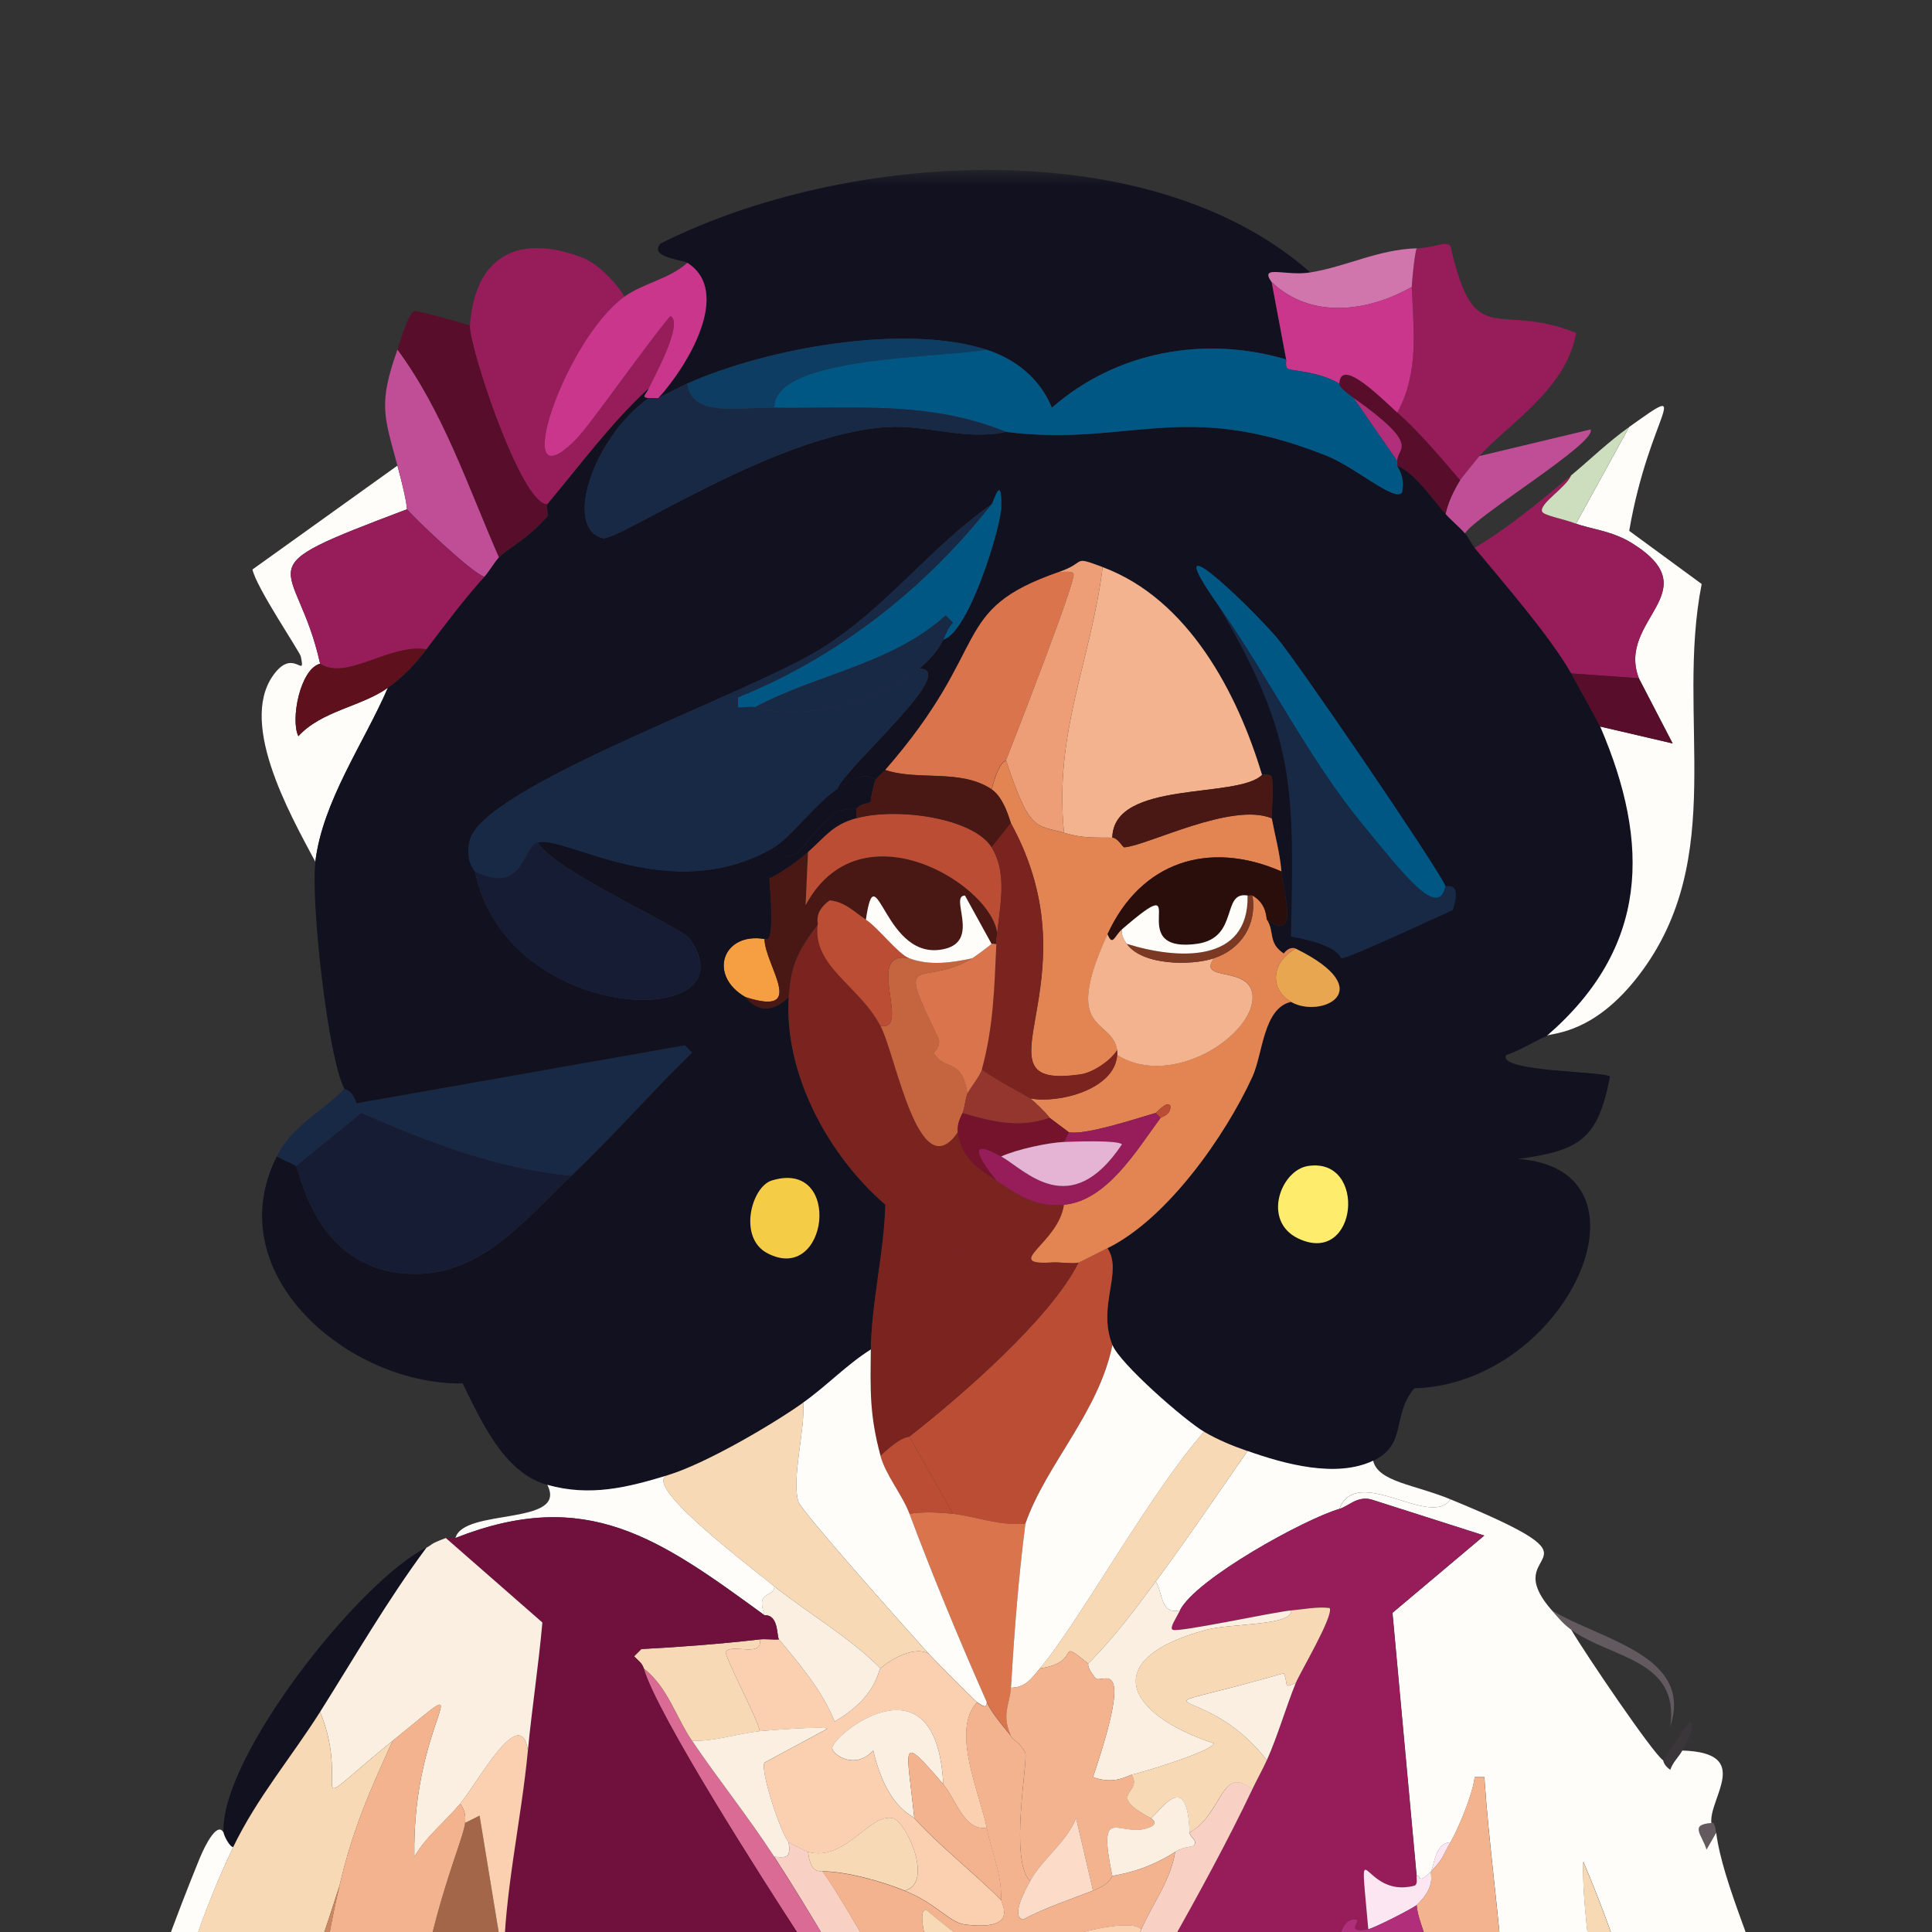 <svg width="120" height="120" viewBox="0 0 120 120" fill="none" xmlns="http://www.w3.org/2000/svg">
<rect x="0" y="0" width="120" height="120" fill="#333333" stroke="none"/>
<g clip-path="url(#clip0_79_248)">
<mask id="mask0_79_248" style="mask-type:luminance" maskUnits="userSpaceOnUse" x="3" y="10" width="112" height="274">
<path d="M114.157 10.56H3.36V283.67H114.157V10.56Z" fill="white"/>
</mask>
<g mask="url(#mask0_79_248)">
<path d="M26.486 96.125C24.067 99.384 22.05 102.901 19.884 106.322C18.089 109.167 15.964 111.652 14.482 114.725C14.242 114.725 13.888 113.957 13.882 113.825C13.671 109.143 22.296 98.208 26.48 96.125H26.486Z" fill="#111120"/>
<path d="M97.592 101.227C97.088 100.86 96.793 100.488 96.391 100.026C99.458 101.869 105.202 102.829 103.744 107.229C104.332 103.045 100.083 103.033 97.592 101.227Z" fill="#625A5E"/>
<path d="M104.488 108.729C104.248 109.149 103.894 109.455 103.738 109.929C103.294 109.605 103.318 109.353 103.288 109.329L104.938 106.928C105.46 107.073 104.614 108.501 104.488 108.729Z" fill="#3A363A"/>
<path d="M106.289 113.225C106.289 113.261 106.481 112.991 106.589 113.825L105.989 114.875C105.706 113.933 104.908 113.321 106.289 113.225Z" fill="#625A5E"/>
<path d="M81.386 16.922C79.862 17.174 78.187 16.406 78.985 17.522C79.286 19.123 79.586 20.723 79.886 22.324C74.814 20.823 69.31 21.832 65.337 25.325C64.587 23.5 63.074 22.306 61.286 21.724C56.19 20.079 47.643 21.61 42.685 23.824C42.385 23.957 41.053 24.623 40.885 24.725C42.703 22.738 45.494 18.105 42.685 16.322C42.379 16.13 40.26 15.974 41.035 15.122C52.499 9.36 71.429 8.117 81.386 16.922Z" fill="#111120"/>
<path d="M35.489 73.023C30.933 72.621 26.593 70.946 22.439 69.122L18.389 72.423C18.352 72.363 17.506 72.003 17.189 71.823C18.166 69.866 19.974 69.11 21.39 67.621C21.419 67.675 21.881 67.663 22.14 68.522C28.939 67.321 35.739 66.121 42.541 64.92L42.99 65.37C40.416 67.867 38.099 70.556 35.489 73.023Z" fill="#182945"/>
<path d="M35.489 73.023C32.374 75.964 29.499 79.775 24.541 79.025C19.541 78.269 18.635 72.837 18.389 72.423L22.44 69.122C26.6 70.946 30.939 72.621 35.489 73.023Z" fill="#171C35"/>
<path d="M38.79 18.423C35.039 21.112 31.515 31.615 35.789 27.276C36.641 26.411 40.146 21.4 41.641 19.623C42.493 20.043 40.621 23.428 40.29 24.125C37.962 26.255 36.023 28.908 33.988 31.327C32.344 31.345 29.103 21.424 29.187 20.229C29.499 15.848 32.248 14.467 36.239 16.028C37.115 16.37 38.304 17.582 38.79 18.429V18.423Z" fill="#961C5A"/>
<path d="M25.285 31.627C14.782 35.594 18.401 34.502 19.884 41.224C18.647 41.536 18.029 44.7 18.533 45.726C19.968 44.147 22.446 43.889 24.085 42.725C22.608 46.14 20.034 49.765 19.583 53.522C17.975 50.509 14.626 44.603 17.183 41.674C18.311 40.384 18.989 42.203 18.683 40.774C18.617 40.474 15.91 36.483 15.682 35.372L24.685 28.92C25.405 31.615 25.213 31.489 25.285 31.621V31.627Z" fill="#FEFDFA"/>
<path d="M29.187 20.223C29.103 21.418 32.344 31.339 33.988 31.321C33.91 31.411 34.078 31.963 33.988 32.071C32.836 33.44 31.407 34.142 30.987 34.622C29.067 30.247 27.554 25.601 24.685 21.724C24.859 21.232 25.351 19.449 25.736 19.323C25.904 19.269 28.683 20.043 29.187 20.223Z" fill="#580D2A"/>
<path d="M40.89 24.725C40.824 24.761 40.53 24.701 40.289 24.725C39.791 24.701 40.103 24.515 40.289 24.125C40.62 23.428 42.492 20.049 41.64 19.623C40.145 21.394 36.64 26.411 35.788 27.276C31.514 31.621 35.032 21.112 38.789 18.423C39.941 17.594 41.61 17.318 42.69 16.322C45.505 18.105 42.708 22.738 40.89 24.725Z" fill="#C9368B"/>
<path d="M30.987 34.622C30.675 34.97 30.399 35.474 30.087 35.823C29.277 35.588 25.447 31.897 25.285 31.621C25.213 31.495 25.405 31.615 24.685 28.92C23.857 25.829 23.485 25.115 24.685 21.718C27.548 25.595 29.067 30.241 30.987 34.616V34.622Z" fill="#C04E97"/>
<path d="M25.284 31.627C25.44 31.903 29.27 35.594 30.086 35.829C28.796 37.257 27.649 38.8 26.485 40.33C24.15 39.976 21.545 42.311 19.883 41.23C18.394 34.508 14.781 35.6 25.284 31.633V31.627Z" fill="#961C5A"/>
<path d="M26.485 40.324C25.819 41.23 24.996 42.071 24.084 42.725C22.451 43.889 19.973 44.147 18.532 45.726C18.028 44.7 18.646 41.536 19.883 41.224C21.545 42.305 24.144 39.97 26.485 40.324Z" fill="#5E111D"/>
<path d="M47.487 58.324C47.511 59.969 50.212 63.192 46.286 61.925C43.946 60.575 44.888 57.88 47.487 58.324Z" fill="#F59E42"/>
<path d="M40.29 24.125C40.104 24.515 39.792 24.701 40.29 24.725C36.827 27.204 34.991 32.815 37.439 33.428C38.364 33.656 48.219 26.916 55.139 26.525C57.642 26.387 60.019 27.384 62.492 26.825C70.108 27.786 73.488 24.725 82.443 28.326C84.213 29.04 86.674 31.231 87.094 30.577C87.274 29.496 86.788 29.058 86.794 28.926C87.832 29.328 89.033 31.057 89.795 31.927C90.125 32.299 90.671 32.749 90.996 33.128C91.206 33.368 91.392 33.782 91.596 34.028C93.348 36.135 96.301 39.538 97.598 41.831C97.85 42.281 99.326 44.958 99.398 45.132C102.537 52.436 102.417 58.864 96.097 64.332C95.227 64.71 94.453 65.232 93.546 65.533C92.988 66.613 99.945 66.523 99.999 66.883C99.248 70.724 98.18 71.463 94.297 71.985C103.33 72.633 97.394 85.933 87.844 86.233C86.416 87.902 87.442 89.703 85.294 90.735C83.007 91.833 79.79 90.945 77.491 90.135C76.549 89.805 75.648 89.445 74.79 88.934C73.56 88.208 69.538 84.685 69.088 83.533C68.134 81.096 69.766 79.031 68.788 77.531C72.497 75.706 76.105 70.55 77.791 66.883C78.439 65.466 78.463 62.616 80.192 62.231C82.004 63.3 85.81 61.547 80.492 58.93C80.216 58.798 79.904 58.99 79.742 59.23C78.739 58.582 79.178 57.844 78.691 57.13C80.738 58.576 79.7 55.419 79.592 54.129C79.496 52.976 79.202 51.95 78.991 50.828C78.967 50.702 79.118 48.847 78.991 48.277C78.919 48.019 78.403 48.157 78.391 48.127C76.873 43.067 73.818 37.197 68.494 35.228C66.537 34.502 67.558 34.916 65.793 35.528C58.897 37.923 61.748 40.084 54.995 47.827C54.965 47.857 54.821 47.953 54.395 48.427C53.627 47.863 52.709 48.553 51.994 49.027C52.511 47.634 59.659 41.572 57.096 41.524C57.714 41.008 58.236 40.456 58.597 39.724C60.193 39.262 62.174 32.737 62.198 31.471C62.234 29.298 61.682 31.261 61.598 31.321C57.768 33.98 55.049 37.791 50.95 40.324C46.334 43.169 30.069 48.847 29.199 52.172C28.869 53.432 29.481 54.027 29.499 54.123C31.497 63.792 46.851 64.008 42.847 58.324C42.295 57.538 34.462 54.135 33.394 52.322C35.051 51.812 41.701 56.391 48.093 52.622C49.45 54.219 49.768 52.19 51.844 50.521C52.252 50.197 53.141 50.269 53.195 50.221V50.822C51.718 51.23 51.286 51.95 50.194 52.922C49.45 53.588 48.669 54.111 47.793 54.573C48.183 59.458 47.493 58.114 47.493 58.324C44.894 57.88 43.952 60.575 46.292 61.925C46.437 62.009 47.355 63.48 48.993 61.925C48.681 66.661 51.436 71.757 54.995 74.824C54.923 77.765 54.131 80.916 54.095 83.827C52.577 84.787 51.358 86.089 49.894 87.128C47.859 88.568 43.772 90.939 41.491 91.629C38.964 92.398 36.653 92.98 33.988 92.23C31.257 91.461 29.865 88.19 28.737 85.927C21.666 86.035 13.521 79.145 17.189 71.829C17.507 72.009 18.353 72.369 18.389 72.429C18.635 72.837 19.541 78.269 24.541 79.031C29.499 79.781 32.38 75.97 35.489 73.029C38.1 70.562 40.416 67.873 42.991 65.376L42.541 64.926C35.743 66.127 28.943 67.327 22.14 68.528C21.882 67.669 21.42 67.681 21.39 67.627C20.364 65.707 19.295 56.001 19.589 53.528C20.04 49.765 22.614 46.146 24.091 42.731C25.003 42.077 25.826 41.236 26.492 40.33C27.65 38.8 28.803 37.257 30.093 35.829C30.405 35.48 30.681 34.982 30.993 34.628C31.413 34.154 32.842 33.446 33.994 32.077C34.084 31.969 33.916 31.423 33.994 31.327C36.029 28.908 37.962 26.261 40.296 24.125H40.29Z" fill="#111120"/>
<path d="M89.789 55.023C89.831 55.113 90.839 54.663 90.239 56.523C89.003 57.082 83.715 59.549 83.337 59.524C83.169 59.512 83.379 58.756 80.186 58.174C80.366 48.895 80.504 45.816 75.684 37.623C78.811 42.071 81.23 47.076 84.687 51.272C87.238 54.369 89.345 57.13 89.789 55.023Z" fill="#182945"/>
<path d="M89.788 55.023C89.344 57.13 87.237 54.375 84.686 51.272C81.23 47.076 78.817 42.071 75.683 37.623C71.746 32.023 77.335 37.341 79.285 39.574C80.456 40.918 89.189 53.721 89.782 55.023H89.788Z" fill="#005784"/>
<path d="M47.936 73.323C52.372 71.955 51.453 79.871 47.636 77.825C45.841 76.858 46.67 73.713 47.936 73.323Z" fill="#F5CC45"/>
<path d="M81.236 72.423C84.951 71.841 84.345 78.689 80.636 76.924C78.373 75.844 79.544 72.687 81.236 72.423Z" fill="#FEED6C"/>
<path d="M80.185 62.225C78.786 61.397 79.014 59.687 80.485 58.924C85.803 61.541 81.997 63.294 80.185 62.225Z" fill="#E9A650"/>
<path d="M61.586 31.327C57.444 36.591 52.041 40.816 45.836 43.325V43.925C46.16 43.979 46.617 43.841 46.886 43.925C49.953 44.844 54.629 43.577 57.084 41.524C59.647 41.572 52.505 47.628 51.981 49.027C50.673 49.897 49.136 52.004 48.081 52.628C41.688 56.397 35.032 51.818 33.382 52.328C32.434 52.622 32.523 55.629 29.48 54.129C29.462 54.033 28.851 53.438 29.18 52.178C30.05 48.853 46.316 43.175 50.931 40.33C55.031 37.797 57.755 33.986 61.58 31.327H61.586Z" fill="#182945"/>
<path d="M29.486 54.123C32.529 55.623 32.439 52.616 33.387 52.322C34.455 54.135 42.282 57.532 42.84 58.324C46.838 64.008 31.484 63.792 29.492 54.123H29.486Z" fill="#171C35"/>
<path d="M58.59 39.724C58.764 39.364 58.896 38.962 59.19 38.673L58.74 38.223C55.391 41.254 50.763 41.849 46.892 43.925C46.622 43.841 46.165 43.979 45.841 43.925V43.325C52.053 40.816 57.449 36.585 61.591 31.327C61.675 31.267 62.227 29.304 62.191 31.477C62.167 32.737 60.192 39.268 58.59 39.73V39.724Z" fill="#005784"/>
<path d="M58.591 39.724C58.23 40.456 57.708 41.008 57.09 41.524C54.635 43.577 49.954 44.844 46.893 43.925C50.77 41.855 55.392 41.254 58.741 38.223L59.191 38.673C58.897 38.962 58.765 39.364 58.591 39.724Z" fill="#182945"/>
<path d="M54.388 48.427C54.34 48.481 54.07 49.531 54.088 49.777C53.89 49.999 53.698 49.777 53.188 50.227C53.134 50.275 52.245 50.203 51.837 50.527C49.761 52.196 49.443 54.225 48.086 52.628C49.142 52.004 50.673 49.897 51.987 49.027C52.696 48.553 53.62 47.863 54.388 48.427Z" fill="#111120"/>
<path d="M96.091 64.326C102.405 58.858 102.531 52.43 99.392 45.126L103.894 46.176L101.793 42.125C100.383 38.463 106.235 36.747 101.343 33.722C100.107 32.954 98.696 32.84 97.892 32.521C98.992 30.521 100.093 28.52 101.193 26.519C105.352 23.548 102.453 25.649 101.193 32.972L105.694 36.273C104.056 44.591 107.399 53.252 101.793 60.575C99.026 64.188 96.517 64.14 96.091 64.326Z" fill="#FEFDFA"/>
<path d="M91.89 28.326C91.704 28.536 90.737 29.742 90.689 29.826C89.435 28.38 88.223 26.91 86.788 25.625C88.163 23.104 87.784 20.469 87.688 17.822C87.688 17.666 87.85 15.812 87.989 15.422C89.189 15.38 89.711 14.947 90.089 15.272C91.596 21.898 92.904 18.681 97.892 20.673C97.322 24.173 93.582 26.411 91.89 28.326Z" fill="#961C5A"/>
<path d="M97.592 29.526C97.304 30.271 95.599 31.279 95.791 31.777C95.887 32.023 97.166 32.239 97.892 32.527C98.696 32.846 100.101 32.96 101.343 33.728C106.235 36.753 100.383 38.463 101.793 42.131L97.592 41.831C96.295 39.538 93.342 36.141 91.59 34.028C93.696 32.779 95.719 31.087 97.592 29.526Z" fill="#961C5A"/>
<path d="M90.99 33.128C90.665 32.755 90.119 32.299 89.789 31.927C89.915 31.237 90.323 30.421 90.689 29.826C90.737 29.742 91.704 28.536 91.89 28.326L98.792 26.675C99.224 27.486 91.722 31.993 90.99 33.128Z" fill="#C04E97"/>
<path d="M87.989 15.422C87.85 15.812 87.682 17.666 87.688 17.822C84.957 19.371 81.44 19.851 78.985 17.522C78.187 16.406 79.862 17.174 81.386 16.922C83.697 16.538 85.552 15.506 87.989 15.422Z" fill="#D176AD"/>
<path d="M101.187 26.525C100.087 28.526 98.986 30.527 97.886 32.527C97.16 32.239 95.881 32.023 95.785 31.777C95.593 31.279 97.298 30.271 97.586 29.526C98.834 28.488 99.843 27.486 101.187 26.525Z" fill="#CCDEBE"/>
<path d="M101.786 42.125L103.887 46.176L99.385 45.126C99.314 44.952 97.837 42.275 97.585 41.825L101.786 42.125Z" fill="#580D2A"/>
<path d="M86.787 25.625C88.222 26.91 89.434 28.374 90.689 29.826C90.323 30.421 89.915 31.237 89.788 31.927C89.026 31.057 87.832 29.328 86.787 28.926C86.793 28.83 86.787 28.722 86.787 28.626C86.746 27.81 88.373 27.756 84.087 24.725C82.947 23.921 83.24 23.854 83.186 23.824C83.264 22.15 85.822 24.761 86.787 25.625Z" fill="#580D2A"/>
<path d="M87.688 17.822C87.784 20.469 88.163 23.104 86.788 25.625C85.822 24.761 83.271 22.15 83.187 23.824C81.908 23.08 80.402 23.05 80.036 22.924C79.772 22.834 79.916 22.336 79.886 22.324C79.586 20.723 79.286 19.123 78.985 17.522C81.434 19.851 84.951 19.371 87.688 17.822Z" fill="#C9368B"/>
<path d="M79.886 22.324C79.916 22.336 79.772 22.834 80.036 22.924C80.402 23.05 81.908 23.08 83.187 23.824C83.241 23.854 82.947 23.921 84.087 24.725L86.788 28.626C86.788 28.722 86.794 28.83 86.788 28.926C86.782 29.058 87.268 29.496 87.088 30.577C86.674 31.231 84.207 29.04 82.437 28.326C73.482 24.725 70.102 27.786 62.486 26.825C57.684 24.875 53.003 25.391 48.087 25.325C48.087 22.18 57.798 22.258 61.286 21.724C63.074 22.3 64.587 23.5 65.337 25.325C69.31 21.832 74.814 20.823 79.886 22.324Z" fill="#005784"/>
<path d="M48.087 25.325C53.009 25.391 57.684 24.875 62.486 26.825C60.019 27.384 57.636 26.387 55.133 26.525C48.213 26.91 38.358 33.656 37.433 33.428C34.985 32.815 36.821 27.204 40.284 24.725C40.525 24.701 40.819 24.761 40.885 24.725C41.053 24.623 42.385 23.957 42.685 23.824C42.997 25.919 45.62 25.289 48.087 25.325Z" fill="#182945"/>
<path d="M61.286 21.724C57.798 22.258 48.081 22.18 48.087 25.325C45.626 25.289 43.003 25.919 42.685 23.824C47.643 21.61 56.19 20.079 61.286 21.724Z" fill="#0D3D63"/>
<path d="M86.788 28.626L84.087 24.725C88.373 27.756 86.746 27.81 86.788 28.626Z" fill="#B12E7B"/>
<path d="M78.391 48.127C76.885 49.645 69.16 48.409 69.088 52.028C67.924 52.016 67.258 52.07 66.087 51.728C65.463 45.426 67.75 41.128 68.488 35.228C73.812 37.203 76.873 43.067 78.385 48.127H78.391Z" fill="#F3B38F"/>
<path d="M54.689 63.726C55.656 65.557 57.072 73.845 59.491 70.328C59.731 71.913 60.679 72.519 61.892 73.329C63.206 74.199 64.269 74.992 66.093 74.83C65.757 77.218 62.318 78.527 65.193 78.431C61.057 78.839 58.182 77.579 54.995 74.83C51.436 71.763 48.687 66.667 48.993 61.931C49.131 59.843 49.6 59.038 50.794 57.43C50.464 60.041 53.363 61.205 54.695 63.732L54.689 63.726Z" fill="#7B231E"/>
<path d="M68.788 77.525C69.766 79.025 68.134 81.084 69.088 83.527C68.242 87.734 64.977 90.939 63.686 94.624C62.144 94.804 60.673 94.204 59.185 94.024L56.484 89.222C59.665 86.744 65.259 81.888 66.981 78.425C67.077 78.401 68.44 77.693 68.782 77.525H68.788Z" fill="#BB4D34"/>
<path d="M78.691 57.124C79.178 57.838 78.739 58.576 79.742 59.224C79.904 58.984 80.216 58.792 80.492 58.924C79.021 59.681 78.793 61.397 80.192 62.225C78.463 62.604 78.439 65.46 77.791 66.877C76.111 70.544 72.497 75.706 68.788 77.525C68.446 77.693 67.083 78.395 66.987 78.425C66.621 78.527 65.817 78.365 65.187 78.425C62.312 78.527 65.751 77.212 66.087 74.824C68.746 74.584 70.595 71.445 72.089 69.422C72.119 69.386 72.767 69.242 72.689 68.672C72.473 68.341 71.837 69.11 71.789 69.122C70.547 69.488 67.384 70.526 66.387 70.322L65.187 69.422C65.001 69.134 64.178 68.359 63.986 68.221C65.727 68.558 69.25 67.681 69.388 65.521C72.839 67.693 78.055 64.176 77.791 61.769C77.593 59.957 74.364 60.995 75.39 59.518C77.065 58.972 78.079 57.454 77.791 55.617C78.703 56.127 78.643 57.046 78.691 57.118V57.124Z" fill="#E38453"/>
<path d="M65.187 78.425C65.817 78.365 66.621 78.527 66.987 78.425C65.259 81.888 59.665 86.744 56.49 89.222C56.406 89.289 56.028 89.138 54.689 90.423C54.005 87.884 54.059 86.39 54.089 83.821C54.125 80.91 54.917 77.765 54.989 74.818C58.182 77.567 61.057 78.827 65.187 78.419V78.425Z" fill="#7B231E"/>
<path d="M62.486 47.226C63.974 51.728 64.341 51.218 66.087 51.728C67.258 52.07 67.924 52.016 69.088 52.028C69.436 52.028 69.724 52.634 69.838 52.628C71.291 52.514 76.519 49.795 78.991 50.828C79.202 51.944 79.496 52.976 79.592 54.129C75.084 52.16 70.859 53.522 68.794 58.03C65.919 64.296 69.052 63.162 69.394 65.232C68.968 65.917 67.852 66.631 67.143 66.733C60.007 67.777 68.26 61.103 62.792 51.134C62.732 51.026 62.39 49.573 61.592 49.033C62.12 47.1 62.444 47.352 62.492 47.232L62.486 47.226Z" fill="#E38453"/>
<path d="M65.787 35.522C66.015 35.54 66.663 35.426 66.687 35.672C66.753 36.285 63.05 45.798 62.486 47.22C62.438 47.34 62.114 47.088 61.586 49.021C59.665 47.731 57.018 48.511 54.983 47.821C61.742 40.072 58.891 37.911 65.781 35.522H65.787Z" fill="#DA744D"/>
<path d="M61.886 58.624C61.874 58.66 61.61 58.588 61.586 58.624L59.935 55.623C58.951 55.635 60.877 58.366 58.735 58.924C54.911 59.915 54.419 52.712 53.783 57.124C53.045 56.638 52.499 56.025 51.532 55.923C50.512 56.638 50.83 57.358 50.782 57.424C49.588 59.032 49.119 59.831 48.981 61.925C47.343 63.48 46.425 62.009 46.28 61.925C50.206 63.198 47.505 59.969 47.481 58.324C47.481 58.114 48.171 59.458 47.781 54.573C48.657 54.111 49.438 53.588 50.182 52.922L50.032 56.223C53.675 49.447 62.834 55.743 61.88 58.624H61.886Z" fill="#491815"/>
<path d="M68.488 35.222C67.75 41.122 65.463 45.42 66.087 51.722C64.341 51.212 63.974 51.722 62.486 47.22C63.05 45.798 66.753 36.279 66.687 35.672C66.663 35.426 66.015 35.54 65.787 35.522C67.552 34.91 66.531 34.496 68.488 35.222Z" fill="#EE9E76"/>
<path d="M61.586 52.622C62.708 54.429 61.976 56.698 61.886 58.624C62.84 55.743 53.681 49.447 50.038 56.223L50.188 52.922C51.28 51.95 51.712 51.23 53.189 50.822C55.692 50.125 60.445 50.792 61.592 52.622H61.586Z" fill="#BB4D34"/>
<path d="M79.592 54.123C79.7 55.413 80.738 58.57 78.691 57.124C78.643 57.052 78.703 56.133 77.791 55.623C77.731 55.593 77.605 55.641 77.491 55.623C75.834 55.335 76.993 58.264 74.34 58.624C69.544 59.272 74.394 53.655 69.688 57.724C69.226 58.126 69.112 58.816 68.788 58.024C70.859 53.516 75.078 52.16 79.586 54.123H79.592Z" fill="#2A0E0C"/>
<path d="M54.989 47.827C57.018 48.517 59.671 47.737 61.592 49.027C62.39 49.561 62.732 51.02 62.792 51.128L61.592 52.628C60.451 50.798 55.698 50.131 53.189 50.828V50.227C53.699 49.777 53.891 49.999 54.089 49.777C54.071 49.531 54.341 48.481 54.389 48.427C54.815 47.953 54.959 47.857 54.989 47.827Z" fill="#491815"/>
<path d="M78.991 50.828C76.525 49.795 71.291 52.514 69.838 52.628C69.724 52.634 69.436 52.034 69.088 52.028C69.154 48.409 76.879 49.645 78.391 48.127C78.397 48.157 78.919 48.019 78.991 48.277C79.118 48.847 78.967 50.702 78.991 50.828Z" fill="#491815"/>
<path d="M56.49 59.524C57.75 59.999 59.113 59.795 60.391 59.524C57.168 61.439 55.53 58.828 58.291 64.476C58.411 64.728 58.291 65.202 57.99 65.376C58.621 66.577 59.749 65.611 60.091 67.927C59.989 68.179 59.881 68.954 59.791 69.128C59.371 69.932 59.527 70.274 59.491 70.328C57.072 73.845 55.656 65.563 54.689 63.726C56.658 64.05 53.603 58.972 56.49 59.524Z" fill="#C56540"/>
<path d="M53.789 57.124C54.581 57.646 55.794 59.26 56.49 59.524C53.603 58.966 56.658 64.044 54.689 63.726C53.357 61.199 50.458 60.035 50.788 57.424C50.836 57.358 50.518 56.638 51.538 55.923C52.505 56.025 53.051 56.638 53.789 57.124Z" fill="#BB4D34"/>
<path d="M71.789 69.128L72.089 69.428C70.595 71.445 68.752 74.59 66.087 74.83C64.263 74.992 63.2 74.199 61.886 73.329C60.757 71.931 60.031 70.616 62.186 71.829C63.674 72.669 66.459 75.898 69.688 71.078C69.46 70.802 66.639 70.904 66.087 70.928L66.387 70.328C67.378 70.532 70.541 69.494 71.789 69.128Z" fill="#961C5A"/>
<path d="M65.187 69.428L66.387 70.328L66.087 70.928C65.067 70.976 63.176 71.378 62.186 71.829C60.031 70.616 60.757 71.931 61.886 73.329C60.673 72.519 59.725 71.913 59.485 70.328C59.521 70.28 59.359 69.932 59.785 69.128C61.682 69.692 63.338 70.076 65.187 69.428Z" fill="#75132D"/>
<path d="M59.191 94.024C60.679 94.204 62.15 94.804 63.692 94.624C63.254 98.015 62.996 101.413 62.792 104.822C62.726 105.896 62.192 106.43 62.792 107.823C62.738 107.703 61.64 106.514 61.292 105.722C59.599 101.893 57.96 97.943 56.49 94.024C57.216 93.88 58.477 93.934 59.191 94.024Z" fill="#DA744D"/>
<path d="M56.49 89.229L59.191 94.03C58.477 93.94 57.216 93.886 56.49 94.03C56.046 92.836 55.013 91.635 54.689 90.429C56.028 89.144 56.406 89.295 56.49 89.229Z" fill="#BB4D34"/>
<path d="M69.988 58.624C70.943 59.975 73.986 59.987 75.39 59.524C74.358 61.001 77.587 59.963 77.791 61.775C78.055 64.182 72.839 67.699 69.388 65.527C69.388 65.436 69.4 65.316 69.388 65.226C69.046 63.162 65.913 64.29 68.788 58.024C69.112 58.816 69.226 58.126 69.688 57.724C69.628 58.066 69.808 58.366 69.988 58.624Z" fill="#F3B38F"/>
<path d="M69.388 65.226C69.4 65.316 69.388 65.436 69.388 65.527C69.25 67.687 65.727 68.564 63.986 68.227C63.704 68.023 61.826 67.069 60.985 66.427C61.712 63.75 61.76 61.355 61.886 58.624C61.976 56.704 62.708 54.429 61.586 52.622L62.786 51.122C68.254 61.097 60.001 67.771 67.137 66.721C67.846 66.619 68.962 65.905 69.388 65.22V65.226Z" fill="#7B231E"/>
<path d="M63.986 68.227C64.172 68.365 65.001 69.14 65.187 69.428C63.344 70.076 61.682 69.692 59.785 69.128C59.875 68.954 59.977 68.179 60.085 67.927C60.187 67.681 60.883 66.811 60.985 66.427C61.826 67.069 63.704 68.023 63.986 68.227Z" fill="#94362E"/>
<path d="M75.39 59.524C73.986 59.987 70.943 59.975 69.988 58.624C73.182 59.621 77.575 59.843 77.491 55.623C77.605 55.641 77.731 55.593 77.791 55.623C78.085 57.46 77.065 58.972 75.39 59.524Z" fill="#7B3823"/>
<path d="M72.089 69.428L71.789 69.128C71.837 69.116 72.473 68.347 72.689 68.678C72.767 69.248 72.119 69.392 72.089 69.428Z" fill="#BB4D34"/>
<path d="M61.886 58.624C61.76 61.355 61.712 63.75 60.985 66.427C60.883 66.811 60.187 67.681 60.085 67.927C59.743 65.611 58.615 66.577 57.984 65.376C58.278 65.202 58.405 64.728 58.285 64.476C55.524 58.828 57.162 61.439 60.385 59.524C60.535 59.434 61.55 58.69 61.586 58.624C61.61 58.588 61.874 58.66 61.886 58.624Z" fill="#DA744D"/>
<path d="M61.586 58.624C61.55 58.69 60.535 59.434 60.385 59.524C59.113 59.795 57.744 59.999 56.484 59.524C55.788 59.266 54.575 57.646 53.783 57.124C54.419 52.712 54.911 59.915 58.735 58.924C60.877 58.366 58.951 55.635 59.935 55.623L61.586 58.624Z" fill="#FEFDFA"/>
<path d="M77.49 55.623C77.575 59.837 73.188 59.621 69.987 58.624C69.808 58.366 69.628 58.066 69.688 57.724C74.394 53.655 69.543 59.272 74.34 58.624C76.993 58.264 75.834 55.335 77.49 55.623Z" fill="#FEFDFA"/>
<path d="M66.087 70.928C66.632 70.904 69.46 70.802 69.688 71.078C66.465 75.898 63.679 72.669 62.185 71.829C63.175 71.384 65.061 70.976 66.087 70.928Z" fill="#E5B3D4"/>
<path d="M90.089 93.124C100.677 97.475 92.814 95.933 96.391 100.026C96.793 100.488 97.088 100.86 97.592 101.227C98.45 102.691 102.663 108.909 103.294 109.329C103.324 109.347 103.294 109.605 103.744 109.929C103.9 109.455 104.254 109.149 104.494 108.729C108.9 108.861 106.133 111.676 106.295 113.231C104.914 113.327 105.712 113.939 105.995 114.881L106.595 113.831C106.997 116.952 109.182 121.459 109.896 124.478C113.047 137.845 119.895 163.137 104.494 171.432C104.236 171.57 103.282 171.642 102.994 171.732L99.092 167.531C99.59 167.297 104.692 164.974 103.744 164.53C97.814 167.345 91.002 167.339 84.693 165.73C84.741 164.734 84.621 163.72 84.693 162.729C109.548 159.404 105.839 133.259 98.342 115.625C98.096 122.3 102.88 139.874 98.492 144.873C95.065 148.781 90.485 144.363 86.194 143.523C86.314 142.31 86.488 142.671 86.494 142.622C96.085 138.505 94.009 132.011 93.396 123.122C93.102 118.86 92.484 114.635 92.196 110.374H91.596C91.494 111.388 90.581 113.597 90.095 114.425C89.189 114.467 89.117 115.649 88.895 116.226C87.989 117.144 88.277 116.394 87.995 116.526L86.494 100.176L92.196 95.375L85.144 93.124C84.273 92.926 83.769 93.556 83.193 93.724C84.291 90.897 88.853 94.972 90.095 93.124H90.089Z" fill="#FEFDFA"/>
<path d="M13.888 113.825C13.888 113.957 14.248 114.725 14.488 114.725C12.153 119.563 10.472 125.379 9.386 130.624C7.585 139.315 4.788 155.857 11.187 162.723C14.032 165.778 20.016 169.139 24.085 169.926C22.831 170.898 18.947 171.276 18.383 172.026C16.636 174.349 14.296 204.053 13.882 209.227C13.828 209.917 13.936 210.631 13.882 211.328C12.261 210.517 10.694 196.197 10.58 193.778C9.908 179.397 13.317 172.645 12.981 171.576C-5.151 164.29 6.889 128.95 12.381 115.475C12.807 114.431 13.527 113.147 13.882 113.825H13.888Z" fill="#FEFDFA"/>
<path d="M85.288 90.723C85.594 92.043 87.844 92.2 90.089 93.124C88.853 94.972 84.291 90.891 83.187 93.724C81.056 94.336 74.262 98.069 73.29 100.026C72.077 100.29 72.257 99.024 71.789 98.226C73.746 95.579 75.606 92.83 77.491 90.123C79.784 90.933 83.001 91.821 85.294 90.723H85.288Z" fill="#FEFDFA"/>
<path d="M41.49 91.623C39.888 92.133 45.505 96.473 48.093 98.526C48.129 99.27 46.898 98.694 47.492 100.326C40.95 95.549 36.443 92.308 28.291 95.525C28.791 93.652 35.315 94.792 33.993 92.224C36.658 92.974 38.969 92.392 41.496 91.623H41.49Z" fill="#FEFDFA"/>
<path d="M74.79 88.928C71.441 92.71 66.981 100.824 64.593 103.627C64.07 104.24 63.715 104.822 62.791 104.828C62.995 101.419 63.254 98.015 63.691 94.63C64.983 90.939 68.242 87.74 69.094 83.533C69.543 84.685 73.566 88.208 74.796 88.934L74.79 88.928Z" fill="#FEFDFA"/>
<path d="M57.69 102.727C56.868 102.211 55.368 103.009 54.689 103.627C52.715 101.653 50.26 100.248 48.087 98.526C45.506 96.479 39.882 92.133 41.485 91.623C43.766 90.933 47.853 88.562 49.888 87.122C50.026 88.778 49.155 91.785 49.588 93.274C49.762 93.874 56.658 101.581 57.69 102.727Z" fill="#F8D9B6"/>
<path d="M54.689 90.423C55.013 91.629 56.04 92.83 56.49 94.024C57.96 97.943 59.599 101.893 61.292 105.722C61.292 106.184 60.979 105.908 60.691 105.722C60.505 105.596 58.092 103.165 57.69 102.721C56.658 101.575 49.762 93.868 49.588 93.268C49.155 91.779 50.026 88.778 49.888 87.116C51.352 86.077 52.571 84.775 54.089 83.815C54.059 86.384 54.005 87.872 54.689 90.417V90.423Z" fill="#FEFDFA"/>
<path d="M77.491 90.123C75.612 92.824 73.752 95.579 71.789 98.226C70.499 99.966 69.136 101.797 67.588 103.327C65.469 101.629 67.336 103.237 64.587 103.627C66.975 100.824 71.435 92.704 74.784 88.928C75.642 89.433 76.543 89.799 77.485 90.129L77.491 90.123Z" fill="#F8D9B6"/>
<path d="M87.989 116.526C87.952 116.544 88.103 117.054 87.838 117.126C84.567 117.99 84.375 112.918 84.987 119.827C83.481 120.109 84.573 119.281 84.237 119.227C82.659 118.987 83.223 123.314 81.386 125.679C81.362 126.357 82.149 127.143 82.587 127.629C76.783 124.917 82.695 129.904 83.637 130.03C84.063 130.084 84.591 129.478 84.987 129.43C86.506 129.244 86.128 129.142 86.188 129.13C86.734 129.004 87.658 128.986 88.289 128.83C88.055 130.342 87.718 131.345 87.688 131.531C86.158 132.929 84.309 133.751 82.587 134.832L67.588 132.131C67.516 131.591 67.39 131.153 67.288 130.63C70.655 124.076 74.616 117.786 77.785 111.13C78.073 110.53 78.409 109.935 78.685 109.329C79.328 107.925 79.886 105.986 80.486 104.528C80.762 103.861 82.857 100.344 82.587 99.876C81.812 99.78 80.972 99.96 80.186 100.026C79.142 100.116 73.152 101.419 72.833 101.227C72.617 101.119 73.019 100.56 73.284 100.026C74.256 98.075 81.05 94.342 83.181 93.724C83.757 93.556 84.261 92.926 85.132 93.124L92.184 95.375L86.482 100.176L87.983 116.526H87.989Z" fill="#961C5A"/>
<path d="M48.387 101.827C49.648 103.339 51.112 105.062 51.838 106.928C54.449 105.422 54.521 103.777 54.689 103.627C55.368 103.009 56.868 102.211 57.69 102.727C58.092 103.171 60.505 105.602 60.691 105.728C59.041 107.475 60.877 111.43 61.292 113.531C59.869 113.741 59.359 111.724 58.591 110.83C58.164 102.553 51.676 107.787 51.688 108.579C51.694 108.963 53.081 109.989 54.239 108.729C55.067 112.252 56.622 112.738 56.79 112.93C58.224 114.551 60.601 116.418 62.192 118.032C62.192 118.212 63.32 119.959 59.941 119.533C58.957 119.407 58.188 118.236 56.19 117.432C58.038 116.994 56.286 113.105 55.44 112.93C53.981 112.63 52.523 115.655 50.188 115.031C50.122 115.013 49.035 114.479 48.987 114.431C48.507 113.915 47.187 109.929 47.487 109.479L51.388 107.379C51.298 107.193 47.577 107.487 47.187 107.529C47.103 106.802 44.924 102.793 45.086 102.577C45.476 102.073 47.421 102.979 47.187 101.827C47.577 101.785 47.991 101.857 48.387 101.827Z" fill="#FBD0B1"/>
<path d="M50.188 115.025C50.356 116.514 51.046 116.166 51.088 116.226C52.715 118.488 56.4 125.283 57.99 128.224C58.05 128.332 57.312 127.749 58.891 130.174C59.395 130.949 58.447 132.053 61.892 132.725C62.138 133.193 61.898 134.094 62.942 134.526L67.894 135.426C67.882 135.624 67.918 135.828 67.894 136.026C65.493 135.926 63.092 135.826 60.691 135.726C59.839 134.532 59.089 133.349 58.291 132.125C54.719 126.663 51.658 120.811 48.093 115.325C48.993 115.421 49.089 115.313 48.993 114.425C49.041 114.473 50.128 115.007 50.194 115.025H50.188Z" fill="#F9D1C4"/>
<path d="M42.985 108.129C44.648 110.578 46.455 112.822 48.087 115.331C51.658 120.817 54.719 126.669 58.285 132.131C57.948 131.879 57.336 131.531 57.084 131.231C55.295 129.1 51.376 122.882 49.582 120.133C47.415 116.802 40.807 106.496 39.984 103.633C41.479 104.798 41.971 106.64 42.985 108.135V108.129Z" fill="#D96B94"/>
<path d="M47.187 101.827C47.421 102.979 45.476 102.073 45.086 102.577C44.924 102.787 47.103 106.802 47.187 107.529C45.806 107.679 44.396 108.171 42.985 108.129C41.971 106.634 41.479 104.792 39.984 103.627C39.882 103.279 39.612 103.123 39.384 102.877L39.834 102.427C42.295 102.295 44.738 102.109 47.187 101.827Z" fill="#F8D9B6"/>
<path d="M54.688 103.627C54.52 103.777 54.449 105.422 51.837 106.928C51.111 105.062 49.648 103.339 48.386 101.827C48.23 101.641 48.386 100.284 47.486 100.326C46.892 98.7 48.123 99.27 48.087 98.526C50.26 100.248 52.715 101.653 54.688 103.627Z" fill="#FBEFE1"/>
<path d="M47.487 100.326C48.381 100.284 48.231 101.641 48.387 101.827C47.991 101.857 47.577 101.785 47.187 101.827C44.738 102.109 42.295 102.295 39.834 102.427L39.384 102.877C39.612 103.123 39.882 103.279 39.984 103.627C40.807 106.49 47.415 116.802 49.582 120.127C49.257 123.002 47.895 126.675 47.781 127.479C46.935 133.541 47.937 133.511 57.084 131.231C57.336 131.531 57.948 131.879 58.285 132.131C59.083 133.355 59.833 134.538 60.685 135.732C61.189 136.44 61.544 136.584 61.586 136.632C62.054 137.227 64.172 140.792 64.737 140.834C65.031 140.702 65.439 139.964 65.487 139.934C65.865 139.693 66.423 139.387 66.687 139.033C67.54 137.893 67.726 137.449 67.888 136.032C67.912 135.834 67.876 135.63 67.888 135.432C67.954 134.142 67.756 133.331 67.588 132.131L82.587 134.832C82.329 134.994 81.722 136.374 77.485 137.683C78.133 138.931 79.232 141.722 80.486 142.334C76.987 146.056 60.529 154.891 58.885 157.333C57.318 159.662 58.303 159.374 58.285 160.034C58.26 160.983 59.215 162.741 57.984 164.686C58.339 165.166 58.585 165.1 58.585 165.136C58.501 166.517 58.903 167.903 58.134 168.437C57.858 168.545 53.189 167.621 52.282 167.537C49.137 167.243 43.159 166.865 40.585 166.336C40.194 166.258 39.66 166.39 39.234 166.336C38.22 165.616 38.562 165.034 38.484 164.836C38.448 164.752 38.514 164.626 38.484 164.536C41.113 168.035 41.143 160.472 42.085 157.483C45.2 147.616 47.517 146.308 54.083 138.883C43.399 139.003 37.403 135.468 31.582 126.735C31.443 125.439 31.269 123.206 31.281 121.934C31.311 117.612 32.374 113.063 32.782 108.735C33.034 106.088 33.448 103.435 33.682 100.782L27.68 95.531C27.8 95.489 28.076 95.555 28.28 95.531C36.431 92.314 40.939 95.555 47.481 100.332L47.487 100.326Z" fill="#6F103D"/>
<path d="M84.686 162.729C85.138 156.343 85.558 149.897 86.188 143.529C90.484 144.363 95.064 148.787 98.486 144.879C102.874 139.88 98.09 122.306 98.335 115.631C105.833 133.259 109.542 159.404 84.686 162.735V162.729Z" fill="#F8D9B6"/>
<path d="M93.39 123.128C92.652 125.301 91.524 122.09 88.889 121.627C88.793 120.679 88.073 119.347 87.989 118.326C89.231 117.15 88.811 116.43 88.889 116.226C89.657 115.451 89.621 115.223 90.089 114.425C90.575 113.597 91.488 111.388 91.59 110.374H92.19C92.478 114.635 93.096 118.86 93.39 123.122V123.128Z" fill="#F3B38F"/>
<path d="M87.989 116.526C88.271 116.394 87.983 117.144 88.889 116.226C88.811 116.43 89.231 117.15 87.989 118.326C87.778 118.524 85.366 119.755 84.987 119.827C84.369 112.918 84.567 117.99 87.838 117.126C88.103 117.06 87.952 116.544 87.989 116.526Z" fill="#FCE6F1"/>
<path d="M90.089 114.425C89.621 115.223 89.657 115.451 88.889 116.226C89.111 115.649 89.183 114.467 90.089 114.425Z" fill="#FCE6F1"/>
<path d="M73.29 100.026C73.025 100.56 72.623 101.119 72.839 101.227C73.158 101.419 79.148 100.116 80.192 100.026C80.348 100.974 76.417 100.83 74.94 101.227C68.23 103.021 69.88 106.46 75.39 108.279C75.432 108.717 70.931 110.11 70.289 110.23C70.054 110.272 69.238 110.878 67.888 110.38C70.577 102.415 68.398 104.678 68.038 104.228C67.432 103.477 67.63 103.357 67.588 103.327C69.136 101.797 70.499 99.966 71.789 98.226C72.257 99.024 72.077 100.29 73.29 100.026Z" fill="#FBEFE1"/>
<path d="M67.588 103.327C67.63 103.357 67.432 103.477 68.038 104.228C68.398 104.678 70.577 102.415 67.888 110.38C69.232 110.878 70.054 110.272 70.289 110.23C71.033 111.4 68.59 111.388 71.489 112.93C71.465 112.948 72.077 113.261 71.339 113.531C69.526 114.191 68.122 111.88 69.088 116.532C69.022 116.562 69.004 116.994 67.888 117.432L66.837 112.93C66.255 114.425 64.719 115.481 63.986 116.832C62.678 115.589 63.842 109.485 63.686 108.879C63.338 108.159 62.93 108.141 62.786 107.829C62.186 106.436 62.72 105.902 62.786 104.828C63.704 104.822 64.058 104.246 64.587 103.627C67.336 103.237 65.469 101.629 67.588 103.327Z" fill="#F3B38F"/>
<path d="M61.285 105.728C61.633 106.52 62.731 107.709 62.785 107.829C62.929 108.141 63.337 108.153 63.685 108.879C63.842 109.479 62.678 115.589 63.986 116.832C63.685 117.39 62.767 119.035 63.535 119.233C64.928 118.488 66.422 118.008 67.888 117.432C69.004 116.994 69.022 116.562 69.088 116.532C69.279 116.442 70.912 116.346 72.989 115.031C72.707 116.796 71.591 118.242 70.888 119.833C70.09 118.987 64.941 120.577 64.886 120.883L69.688 123.134C68.793 125.187 67.99 127.287 66.686 129.136C64.436 130.216 62.45 127.599 61.886 127.335C73.133 127.996 64.329 124.388 57.533 118.632C56.172 118.632 60.822 128.776 57.983 125.685V128.236C56.4 125.289 52.709 118.494 51.081 116.238C52.63 116.256 54.755 116.862 56.184 117.438C58.181 118.242 58.944 119.413 59.934 119.539C63.313 119.965 62.185 118.218 62.185 118.038C62.209 116.298 61.609 115.169 61.285 113.537C60.87 111.436 59.035 107.481 60.684 105.734C60.972 105.92 61.285 106.196 61.285 105.734V105.728Z" fill="#F3B38F"/>
<path d="M80.486 104.528C79.652 104.894 80.06 104.666 79.736 103.927C69.382 106.916 74.61 104.029 78.685 109.329C78.409 109.935 78.073 110.53 77.785 111.13C75.792 109.605 76.014 112.594 73.884 113.831C73.746 109.695 71.969 112.648 71.483 112.93C68.584 111.388 71.027 111.406 70.283 110.23C70.925 110.11 75.426 108.717 75.384 108.279C69.874 106.46 68.224 103.021 74.934 101.227C76.411 100.83 80.342 100.974 80.186 100.026C80.972 99.96 81.812 99.78 82.587 99.876C82.857 100.344 80.762 103.861 80.486 104.528Z" fill="#F8D9B6"/>
<path d="M88.889 121.627C88.913 121.867 88.433 124.953 89.189 126.429L86.188 129.13C86.128 129.142 86.506 129.244 84.987 129.43C84.225 128.638 83.355 128.488 82.587 127.629C82.149 127.143 81.362 126.363 81.386 125.679C83.217 123.314 82.659 118.987 84.237 119.227C84.573 119.281 83.481 120.109 84.987 119.827C85.366 119.755 87.778 118.524 87.989 118.326C88.073 119.347 88.787 120.679 88.889 121.627Z" fill="#B12E7B"/>
<path d="M77.791 111.124C74.622 117.78 70.661 124.07 67.294 130.624C67.282 130.564 66.477 130.144 66.393 129.874L66.693 129.124C67.996 127.275 68.8 125.175 69.694 123.122C70.102 122.18 70.421 120.901 70.895 119.821C71.597 118.23 72.713 116.79 72.995 115.019C73.644 114.611 74.082 114.779 74.196 114.569C74.358 114.257 73.908 114.125 73.896 113.819C76.026 112.582 75.798 109.593 77.797 111.118L77.791 111.124Z" fill="#F9D1C4"/>
<path d="M80.486 104.528C79.886 105.986 79.328 107.925 78.685 109.329C74.61 104.029 69.382 106.922 79.736 103.927C80.06 104.666 79.652 104.894 80.486 104.528Z" fill="#FBEFE1"/>
<path d="M27.686 95.525L33.688 100.776C33.454 103.429 33.04 106.082 32.788 108.729C32.338 105.722 29.649 110.764 28.586 112.03C27.68 113.117 26.468 114.059 25.736 115.331C25.573 106.436 30.315 103.327 24.385 108.129C18.329 113.033 21.936 111.376 19.884 106.328C22.044 102.901 24.067 99.39 26.486 96.131C26.852 95.945 26.648 95.915 27.686 95.531V95.525Z" fill="#FBEFE1"/>
<path d="M31.287 121.928C31.275 123.194 31.449 125.433 31.588 126.729C31.918 129.778 33.49 136.284 35.189 138.877C35.411 144.729 36.959 159.89 38.49 164.53C38.52 164.62 38.454 164.746 38.49 164.83C37.728 164.974 37.097 164.674 36.389 164.53C33.682 161.685 31.594 158.24 30.087 154.633C20.31 131.207 28.719 115.349 28.887 113.231L29.787 112.78C30.287 115.829 30.787 118.88 31.287 121.934V121.928Z" fill="#A36648"/>
<path d="M32.788 108.729C32.38 113.057 31.317 117.606 31.287 121.928C30.787 118.878 30.287 115.827 29.787 112.774L28.887 113.225C28.929 112.696 28.863 112.462 28.586 112.024C29.649 110.758 32.332 105.716 32.788 108.723V108.729Z" fill="#FBD0B1"/>
<path d="M24.385 108.129C22.903 111.376 21.894 113.681 21.084 117.132C17.945 127.089 13.455 136.921 16.282 147.43C11.547 143.001 15.286 130.955 9.38 130.63C10.466 125.385 12.141 119.569 14.482 114.731C15.964 111.658 18.083 109.173 19.884 106.328C21.93 111.376 18.329 113.033 24.385 108.129Z" fill="#F8D9B6"/>
<path d="M28.586 112.024C28.863 112.462 28.929 112.696 28.887 113.225C28.719 115.343 20.31 131.201 30.087 154.627C28.166 153.21 22.669 148.426 21.684 146.974C17.261 140.456 19.319 124.658 21.084 117.126C21.894 113.675 22.903 111.37 24.385 108.123C30.315 103.321 25.573 106.43 25.736 115.325C26.462 114.053 27.674 113.111 28.586 112.024Z" fill="#F3B38F"/>
<path d="M30.087 154.627C31.594 158.234 33.682 161.679 36.389 164.524C27.764 162.771 18.671 156.277 16.288 147.424C13.461 136.915 17.951 127.083 21.09 117.126C19.325 124.664 17.267 140.456 21.69 146.974C22.675 148.42 28.166 153.204 30.093 154.627H30.087Z" fill="#CA8761"/>
<path d="M48.987 114.425C49.083 115.313 48.987 115.421 48.087 115.325C46.461 112.822 44.648 110.578 42.985 108.123C44.396 108.165 45.806 107.673 47.187 107.523C47.577 107.481 51.292 107.187 51.388 107.373L47.487 109.473C47.187 109.923 48.507 113.909 48.987 114.425Z" fill="#FBEFE1"/>
<path d="M58.59 110.824C55.806 107.577 56.322 108.417 56.789 112.924C56.621 112.732 55.066 112.246 54.239 108.723C53.087 109.983 51.694 108.957 51.688 108.573C51.675 107.781 58.157 102.547 58.59 110.824Z" fill="#FBEFE1"/>
<path d="M58.591 110.824C59.359 111.718 59.869 113.735 61.292 113.525C61.616 115.157 62.216 116.286 62.192 118.026C60.601 116.412 58.23 114.545 56.79 112.924C56.322 108.417 55.806 107.577 58.591 110.824Z" fill="#F3B38F"/>
<path d="M56.19 117.426C54.761 116.85 52.636 116.244 51.087 116.226C51.045 116.166 50.355 116.514 50.188 115.025C52.523 115.649 53.98 112.624 55.44 112.924C56.285 113.099 58.038 116.982 56.19 117.426Z" fill="#F8D9B6"/>
<path d="M61.886 127.329C61.382 127.089 60.943 127.059 60.535 126.729C59.983 127.107 61.436 131.879 61.886 132.731C58.441 132.059 59.389 130.961 58.885 130.18C57.306 127.755 58.044 128.338 57.984 128.23V125.679C60.823 128.77 56.172 118.632 57.534 118.626C64.329 124.376 73.134 127.99 61.886 127.329Z" fill="#F8D9B6"/>
<path d="M73.89 113.825C73.902 114.131 74.352 114.263 74.19 114.575C74.082 114.785 73.638 114.617 72.989 115.025C70.913 116.34 69.28 116.436 69.088 116.526C68.122 111.874 69.526 114.185 71.339 113.525C72.077 113.255 71.465 112.942 71.489 112.924C71.975 112.642 73.752 109.689 73.89 113.825Z" fill="#FBEFE1"/>
<path d="M67.888 117.426C66.429 118.002 64.929 118.482 63.536 119.227C62.768 119.029 63.686 117.384 63.986 116.826C64.719 115.475 66.255 114.419 66.837 112.924L67.888 117.426Z" fill="#FCDCC9"/>
<path d="M70.889 119.827C70.415 120.907 70.096 122.186 69.688 123.128L64.887 120.877C64.941 120.571 70.09 118.981 70.889 119.827Z" fill="#FBD0B1"/>
</g>
</g>
<defs>
<clipPath id="clip0_79_248">
<rect width="120" height="120" fill="white"/>
</clipPath>
</defs>
</svg>
